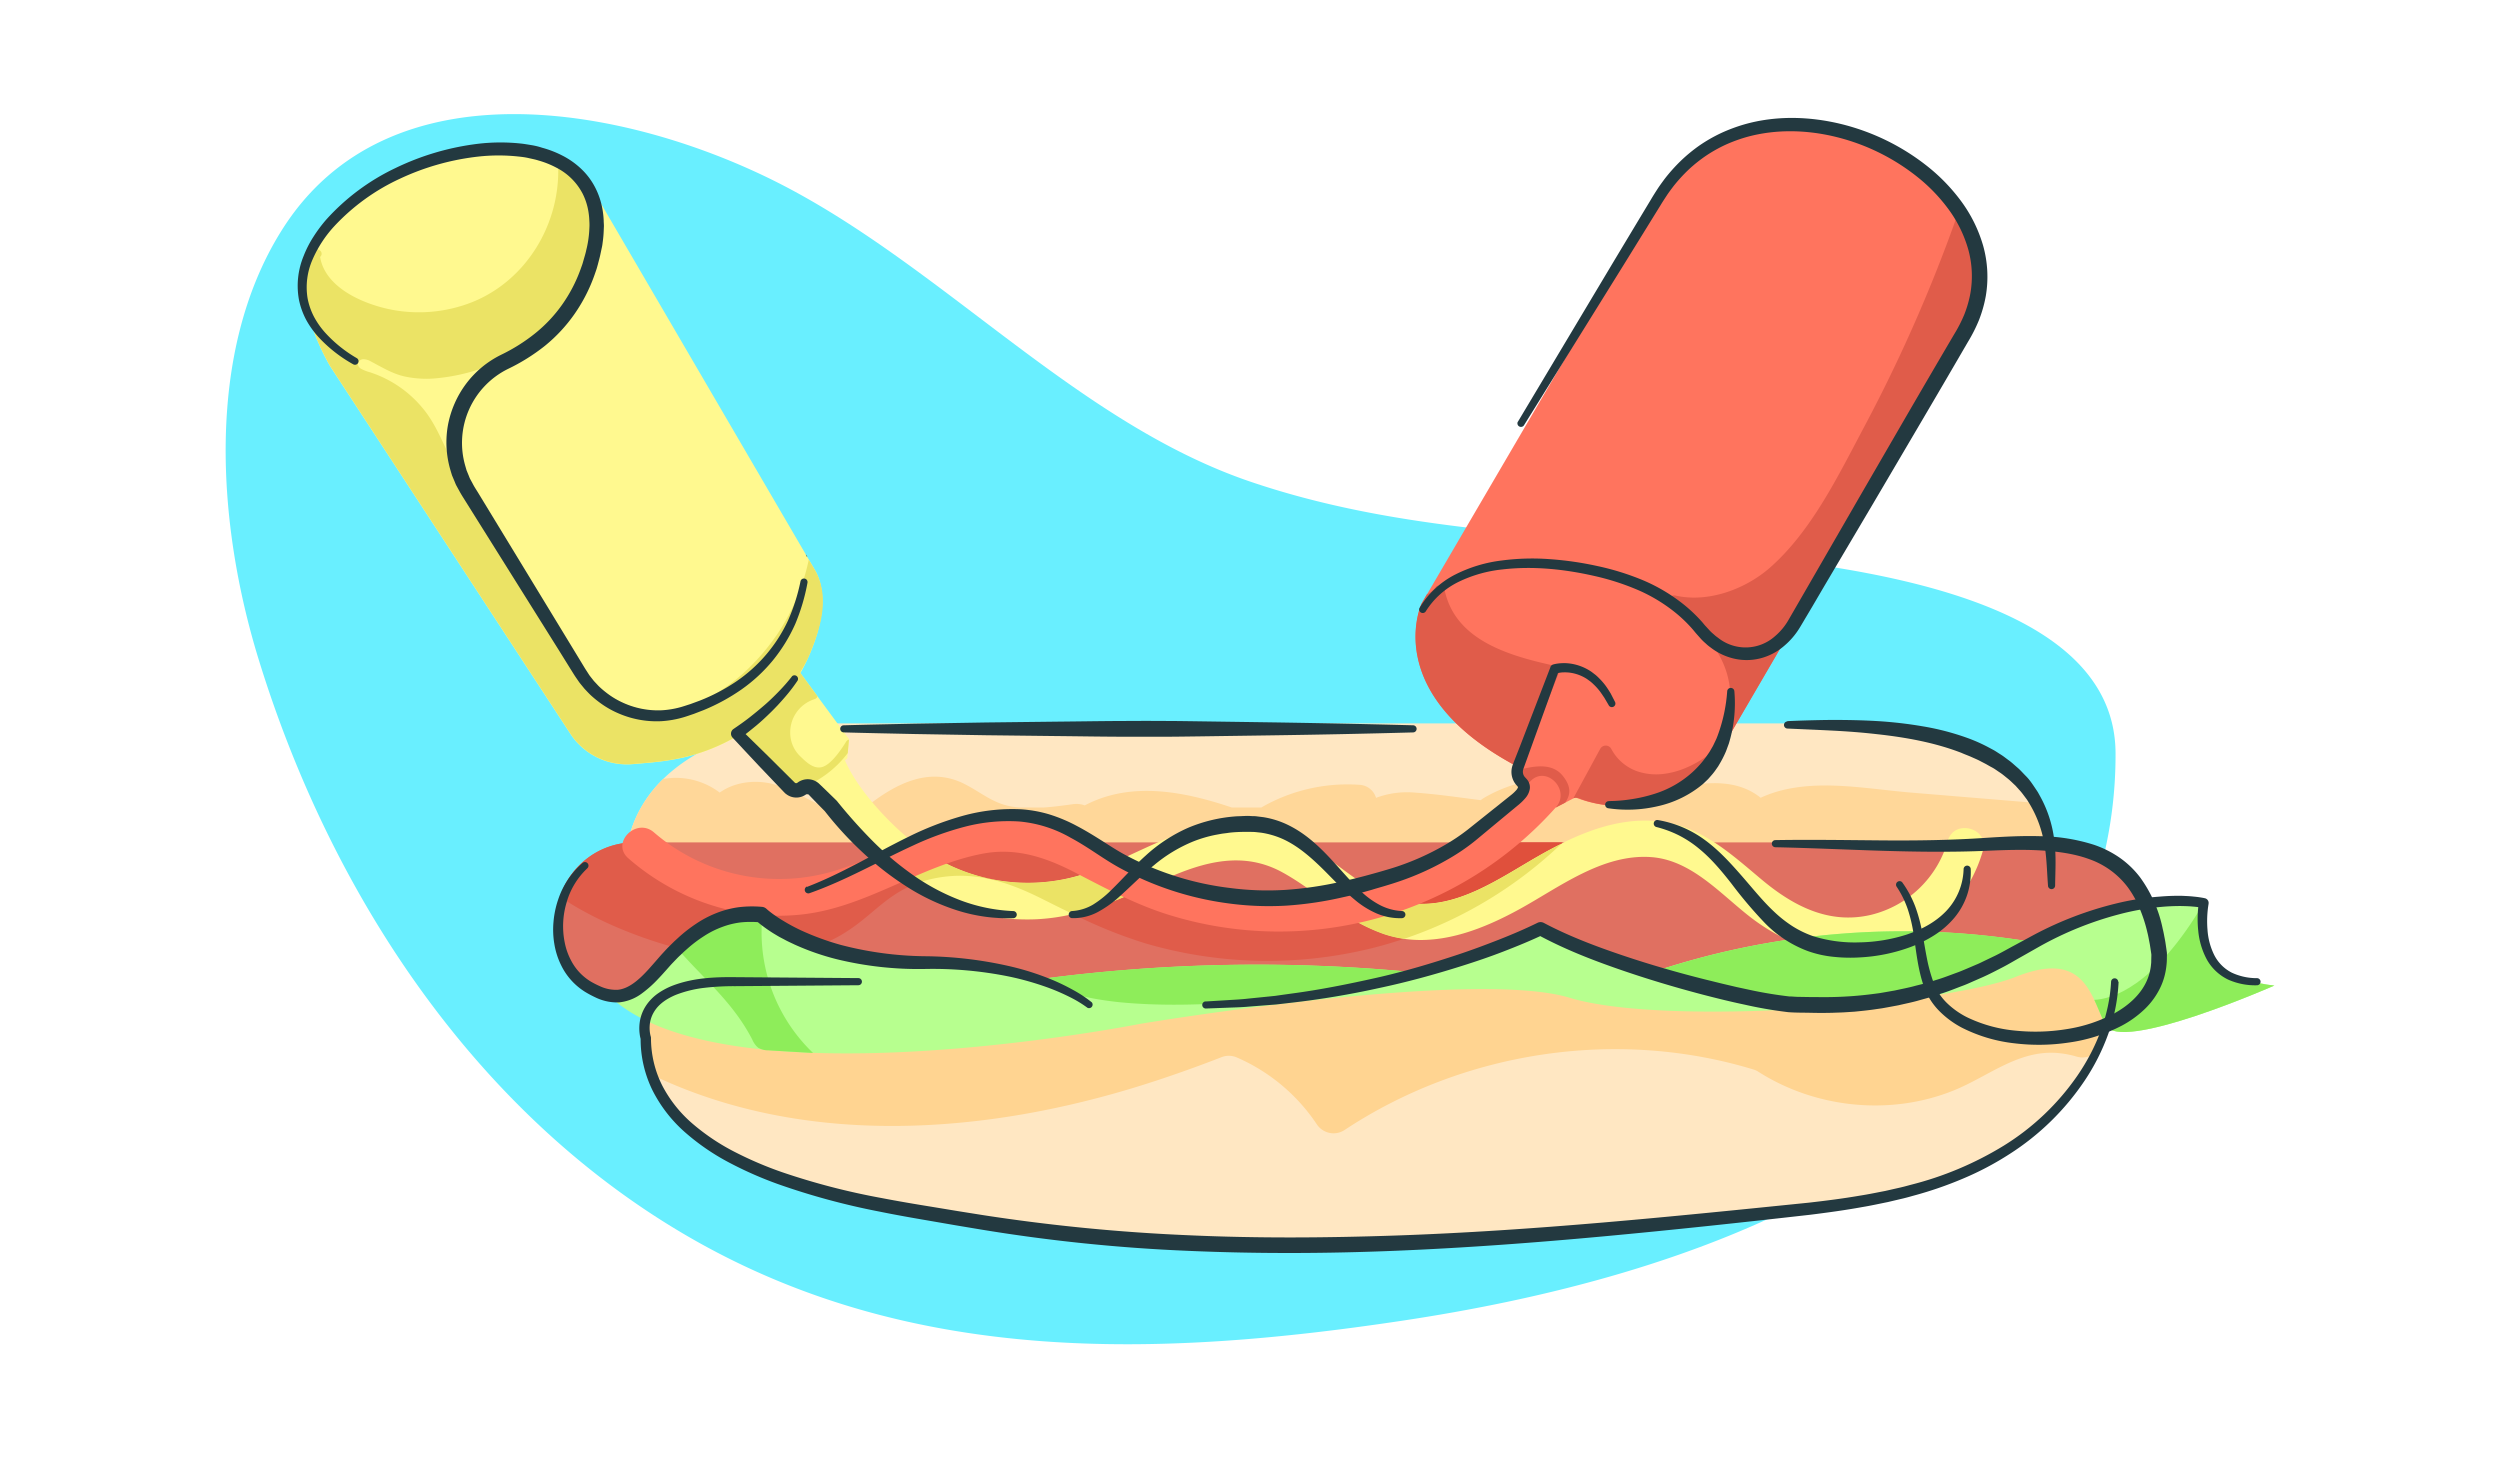 <svg id="Layer_1" data-name="Layer 1" xmlns="http://www.w3.org/2000/svg" viewBox="0 0 960 560"><defs><style>.cls-1{fill:#69efff;}.cls-2{fill:#ffe7c2;}.cls-3{fill:#ffd799;}.cls-4{fill:#ff745e;}.cls-5{fill:#e05c4a;}.cls-6{fill:#e07061;}.cls-7{fill:#fff98f;}.cls-8{fill:#ffd491;}.cls-9{fill:#ebe365;}.cls-10{fill:#e0503c;}.cls-11{fill:#b7ff8f;}.cls-12{fill:#8eed5a;}.cls-13{fill:#233940;}</style></defs><title>meal, food, hotdog, activity</title><path class="cls-1" d="M812.37,289.42a168.12,168.12,0,0,1-22.6,84.75c-20,34.33-49.49,60.25-83.54,79.87-51.5,29.69-113.43,45-168.7,53.25-92.76,13.86-185.8,16.78-270-30.59S127,343.42,99.18,252.75C83.56,201.8,78.54,135.89,108,88.73,149.09,22.78,241.56,41,299.37,70.49c62.84,32.09,114.38,92,180.95,114.53,53.75,18.22,107.08,19.3,163.12,25.61C688.47,215.68,812.37,222.12,812.37,289.42Z"/><path class="cls-2" d="M788,337.79l-548-3.33c0-1.85.09-3.64.25-5.37.06-.56.13-1.11.2-1.66s.15-1.12.24-1.67a46.93,46.93,0,0,1,1-4.77,45.73,45.73,0,0,1,4.45-10.86,49.47,49.47,0,0,1,8.52-11C273,281.22,302,277.79,302,277.79H722.68c33.4,7.58,50.26,19.41,58.58,30.58.43.59.85,1.18,1.24,1.76a37.5,37.5,0,0,1,5.62,12.81,34.72,34.72,0,0,1,.81,6c0,.23,0,.46,0,.68A26.57,26.57,0,0,1,788,337.79Z"/><path class="cls-3" d="M788,337.79l-548-3.33c0-1.85.09-3.64.25-5.37.06-.56.13-1.11.2-1.66s.15-1.12.24-1.67c.27-1.64.62-3.23,1-4.77h0a45.73,45.73,0,0,1,4.45-10.86,49.47,49.47,0,0,1,8.52-11,27.83,27.83,0,0,1,21.71,5.23c5.35-3.86,12.71-4.92,19.21-3.57,5.72,1.19,10.94,4.15,16.09,6.77a54.51,54.51,0,0,0,5.57,2.53h10.89a6.86,6.86,0,0,1,4.43-.19c10.85-8.6,24-15.82,37.75-8.88,6.53,3.29,11.17,7.69,18.73,8.78.86.13,1.72.22,2.59.29h9.13c3.76-.26,7.51-.76,11.16-1.27a9.48,9.48,0,0,1,4.64.45c17.74-9.36,38-5.4,56.47.82h11.29a66.18,66.18,0,0,1,37.73-8.72,7,7,0,0,1,6.35,5,34,34,0,0,1,15-2c8.42.58,16.85,1.85,25.24,2.9a7.6,7.6,0,0,1,1.21-.88,54.44,54.44,0,0,1,53.65-.78c9.29-1.5,18.58-3.11,27.91-4.37,8.88-1.2,17.65-.54,24.68,5.1,17.64-8.17,39-3.55,57.58-2l47.58,3.93c.43.59.85,1.18,1.24,1.76a37.5,37.5,0,0,1,5.62,12.81,34.72,34.72,0,0,1,.81,6c0,.23,0,.46,0,.68A26.57,26.57,0,0,1,788,337.79Z"/><path class="cls-4" d="M754.63,127.12,662.9,284.44l-1.2,2.06-.55.94s-9,14.12-25.37,19.75a45.23,45.23,0,0,1-30.86-1l-.75.39L601,308.23l-3.55,1.84,0,0-9.06-5.76-2.18-1.38-.55-1.42-2-5.22-.25-.63-.44-1.14c-53.39-28.09-37-62.83-37-62.83l2-3.46c13-22.21,84.33-144.2,90.29-154,6.56-10.78,38-42.18,88.1-16.87C739.38,64,747.57,71.86,752.52,80,766.53,102.84,754.63,127.12,754.63,127.12Z"/><path class="cls-5" d="M598.85,257.71l-15.24,38.56-.25-.63-.44-1.14c-53.39-28.09-37-62.83-37-62.83l2-3.46a8.57,8.57,0,0,0,3.41-2.8,1.16,1.16,0,0,1,1.59-.34,1.29,1.29,0,0,1,1.72,1c3.9,20.28,25.89,26,43.19,29.77A1.51,1.51,0,0,1,598.85,257.71Z"/><path class="cls-6" d="M821.68,353.46a30,30,0,0,1-30,30h-548a30,30,0,0,1-30-30,29.5,29.5,0,0,1,1.42-9.11A30,30,0,0,1,243,323.48c.23,0,.47,0,.71,0h548a30,30,0,0,1,30,30Z"/><path class="cls-5" d="M752.52,80q-4.83,13.92-10.38,27.61a593.7,593.7,0,0,1-26.3,56.32c-9.87,18.54-20.06,39.78-36,53.9-9.63,8.51-24.09,13.75-36.55,10.84a1.77,1.77,0,0,0-2.12,1.31v0a1.81,1.81,0,0,0,.75,1.93,64.61,64.61,0,0,1,16.3,16.59c7.58,10.82,8.42,24.29,1.42,35.61a1.5,1.5,0,0,0,1.63,2.2l.48.21,1.2-2.06,91.73-157.32S766.53,102.84,752.52,80Z"/><path class="cls-2" d="M807.61,399.33A75.84,75.84,0,0,1,803.2,408a104.31,104.31,0,0,1-27.81,30.44C744.77,460.34,706.22,463,670,466.83c-99.79,10.44-202.87,18.84-302.28,1-27.41-4.91-103.3-13.7-117.4-55.12a43.39,43.39,0,0,1-2.27-14.07S240.78,377,280.56,377H707.75l77.43-5.57C800.17,370.34,813.53,385.52,807.61,399.33Z"/><path class="cls-7" d="M761.45,326.62a55.05,55.05,0,0,1-36,37.33c-19.3,6-38.17,0-53.6-12-11.41-8.9-22.53-21.79-37.94-22.83-18.6-1.24-35,11.52-50.42,20-13.5,7.4-28.92,13.57-44.33,11.4a43.4,43.4,0,0,1-7.83-1.86,67.71,67.71,0,0,1-15.22-7.73c-7.91-5.17-15.25-11.3-23.58-15.9-15-8.28-30.05-4.18-44.85,2.41-5,2.2-9.83,4.43-14.74,6.5A128.21,128.21,0,0,1,412,351a76.46,76.46,0,0,1-14.1,2,83.74,83.74,0,0,1-48.15-12.86,85.5,85.5,0,0,1-14.41-11.32c-7.62-7.45-18.58-19.61-22.91-29.65-1.49-3.46-1.1-7.53,2.51-9.58,3-1.71,8.07-1,9.57,2.51,5,11.47,17.24,24.35,26.49,31.62a70.25,70.25,0,0,0,64.29,12.16c.53-.16,1.06-.32,1.59-.5,15.42-5.11,29.34-14.37,45.32-17.9,15.8-3.49,30.17.31,43.46,9.14,9.55,6.35,19,15.26,30.16,18.81a33,33,0,0,0,5.71,1.29c17.78,2.36,34.26-9.5,48.84-17.85,3-1.72,6.07-3.39,9.21-4.94,12.61-6.26,26.25-10.61,40.46-8.1,14.57,2.56,25.66,12.93,36.61,22.07,12,10,25.67,17.17,41.77,13.41a40.6,40.6,0,0,0,29.53-28.45C750.45,314.25,764,318,761.45,326.62Z"/><path class="cls-8" d="M785.18,371.41,708,377l-.55,0H280.56c-35.64,0-33.51,17.41-32.68,21a7.29,7.29,0,0,1,.18,1.5,44,44,0,0,0,1.2,9.56,7.72,7.72,0,0,0,4.34,5.2c57.72,26.27,125.31,21.18,185.13,2.4,10.24-3.22,20.36-6.82,30.36-10.71a7.64,7.64,0,0,1,5.79.09,70.7,70.7,0,0,1,30.75,25.66,7.74,7.74,0,0,0,6.17,3.49h.07a7.69,7.69,0,0,0,4.48-1.29c45.63-30.19,104.38-39.23,157-23.21a7.75,7.75,0,0,1,1.9.89c22,14,50.63,17,75,7.14,13.79-5.58,25.53-16.26,41.33-14.21a37.45,37.45,0,0,1,6,1.27,7.64,7.64,0,0,0,9-4.11q.55-1.17,1.06-2.35C813.53,385.52,800.17,370.34,785.18,371.41Z"/><path class="cls-5" d="M349.75,340.18c-17.17,7.54-20.29,23.13-54.66,27.52-23.65,3-60.86-10-80-23.35A30,30,0,0,1,243,323.48c16.69,14.7,31.4,27.23,53.91,20.56,13.1-3.89,25.6-10.2,38.46-15.18A85.5,85.5,0,0,0,349.75,340.18Z"/><path class="cls-5" d="M415.29,335.92A70.25,70.25,0,0,1,351,323.76c.4-.11.81-.2,1.21-.3a73.49,73.49,0,0,1,18.71-2.12,63.42,63.42,0,0,1,14.77,2.12,118.57,118.57,0,0,1,23.24,9.29C411.06,333.82,413.17,334.88,415.29,335.92Z"/><path class="cls-5" d="M539.13,360.5c-4.1,1.38-8.27,2.6-12.48,3.65a167.1,167.1,0,0,1-86.76-1.88A182.79,182.79,0,0,1,412,351a128.21,128.21,0,0,0,20.91-7.12,130.15,130.15,0,0,0,14.9,5,149.19,149.19,0,0,0,68.27,2,67.71,67.71,0,0,0,15.22,7.73A43.4,43.4,0,0,0,539.13,360.5Z"/><path class="cls-9" d="M415.29,335.92c5.82,2.88,11.63,5.61,17.62,8A128.21,128.21,0,0,1,412,351c-4.21-2-8.4-4.13-12.63-6.23-12.45-6.17-25.2-10.26-39.34-7.7a45.35,45.35,0,0,0-10.28,3.07,85.5,85.5,0,0,1-14.41-11.32,129.45,129.45,0,0,1,15.66-5.1A70.25,70.25,0,0,0,415.29,335.92Z"/><path class="cls-10" d="M600.11,323.46l-.53.51c-3.14,1.55-6.21,3.22-9.21,4.94-14.58,8.35-31.06,20.21-48.84,17.85a33,33,0,0,1-5.71-1.29,147.86,147.86,0,0,0,40.9-22Z"/><path class="cls-9" d="M599.58,324a162.59,162.59,0,0,1-60.45,36.53,43.4,43.4,0,0,1-7.83-1.86,67.71,67.71,0,0,1-15.22-7.73,149.38,149.38,0,0,0,19.74-5.44,33,33,0,0,0,5.71,1.29c17.78,2.36,34.26-9.5,48.84-17.85C593.37,327.19,596.44,325.52,599.58,324Z"/><path class="cls-5" d="M601,308.23l-3.55,1.84,0,0c1-5.64-4.2-7.74-9.06-5.76l-2.18-1.38-.55-1.42-2.26-5.85a1.49,1.49,0,0,1,.43-.17c5.32-1.35,12.15-2.57,16.16,2.29C602.91,301.37,603.6,304.62,601,308.23Z"/><path class="cls-5" d="M638.47,297.22a22.75,22.75,0,0,1-9.46-.94,17.94,17.94,0,0,1-10.24-8.64,2.42,2.42,0,0,0-4.25-.14l0,0c-1.16,2.1-2.29,4.22-3.44,6.33l-6.9,12.69a3.59,3.59,0,0,1,2.78.29,43.36,43.36,0,0,0,32-.91,52,52,0,0,0,24-21.44c-4.77,4.07-9.82,8-15.59,10.4A30.82,30.82,0,0,1,638.47,297.22Z"/><path class="cls-4" d="M587.52,300.17c-32.83,36.55-83.82,51.94-131.31,38.69-12.44-3.47-23.51-9.19-34.87-15.16-10.69-5.62-21.83-10.42-34.09-10.69-24-.54-44.25,14.42-66.39,21.27a73.55,73.55,0,0,1-69.71-14.62c-6.75-5.92-16.69,3.95-9.9,9.9,18,15.78,42.27,24.14,66.22,21.65,25.16-2.61,45.55-18.79,70-23.42,12.67-2.4,24.12,1.44,35.28,7.22,11.9,6.16,23.46,12.41,36.33,16.37a142.47,142.47,0,0,0,148.32-41.3C603.43,303.38,593.56,293.45,587.52,300.17Z"/><path class="cls-11" d="M873.35,378.46S814,404.56,808.5,393.62c-1.5-3-2.75-6.4-4.29-9.67-4.24-9-10.64-16.64-30.2-8.82-26.66,10.66-134,19.33-171.33,8s-164.67,10-164.67,10-66.37,13.16-125.4,11.17c-7.33-.24-14.55-.72-21.51-1.49-24.39-2.7-45.66-8.93-57.75-21,0,0,8.66,2.26,20.33-10.87,2-2.21,4-4.3,6.07-6.23,10.23-9.55,21.4-15.45,30.26-14.9,0,0,.76.79,2.25,2a70.6,70.6,0,0,0,45.09,16c30,0,52.66,2.67,61.33,8l.37.22.12,0a628,628,0,0,1,141.61-2.88h0c15.41-4.25,32.29-9.66,50.76-16.49,0,0,16.36,9.26,41,17.34a302.42,302.42,0,0,1,148.22-12.2c10.85-6.09,39.28-20,65.41-15a0,0,0,0,0,0,0C845.87,347.92,838.09,374.54,873.35,378.46Z"/><path class="cls-7" d="M326,283.79l0,.26-.46,5.12-.18,2-12.78,12-5.59-.28-3.57-.18-2.08-2.09-.07-.08-5.1-5.13-7.2-7.25-.21-.22-.46-.46-3.65-3.67-1.29-1.3-.32.19c-.77.45-1.54.89-2.29,1.29-15.07,8.18-28.43,8.59-37.61,9.44a26,26,0,0,1-24.29-11.91l-92.16-141c-10-17.71-11-31.23-8.35-41.2,4.4-16.68,19-23.47,19-23.47C175,54.64,199.21,56.73,212.82,62.07a39.16,39.16,0,0,1,12,7.2,18.34,18.34,0,0,1,1.85,1.86l82.77,141.8.62,1.05.51.89,2.1,3.59c8.41,13.82-2.67,35.23-4.94,39.31l-.39.69.86,1.17.66.88.17.24,4.89,6.65Z"/><path class="cls-12" d="M780.81,361.76s-29.8,19.7-69.3,23.87S632.59,374,632.59,374A302.42,302.42,0,0,1,780.81,361.76Z"/><path class="cls-12" d="M540.78,373.11a321,321,0,0,1-70,12.06c-13.52.8-27.31,1-40.81-.31-9.56-1-22.47-3.23-30.84-8.87A628,628,0,0,1,540.78,373.11Z"/><path class="cls-9" d="M315.32,225a22.21,22.21,0,0,0-2.64-6.51l-2.1-3.59a81,81,0,0,1-12.36,29C289,257.27,274.58,270,258,272.66c-19.8,3.15-34.11-12.36-43.82-27.47-10.24-15.93-19.81-32.33-29.68-48.5a1.53,1.53,0,0,0,.13-2.16,39.14,39.14,0,0,1-6-9.3c-.52-.66-1-1.35-1.51-2.05-5.74-8.39-8.15-18.46-14.75-26.37A43.83,43.83,0,0,0,142,142.93a15.09,15.09,0,0,1-3.21-1.24,2.51,2.51,0,0,1-1.37-1.75c-.11-1.08,1-2,2.09-2a6,6,0,0,1,3.08.95c4.16,2.18,8,4.55,12.58,5.63a39.68,39.68,0,0,0,13.09.67c18.61-1.93,36.39-10.82,47.8-25.84,10.18-13.4,17.92-34.2,8.72-50A18.43,18.43,0,0,0,217.24,62a1,1,0,0,0,0-.17,1.59,1.59,0,0,0-2.67-1,1.33,1.33,0,0,0-1.74,1.24,1.52,1.52,0,0,0,1,1.67c.18.06.34.14.51.21.72,22.09-12.18,43.71-33,52.06a55.57,55.57,0,0,1-32.7,2.55c-10.15-2.33-23.83-8.43-25.72-19.9l.18-.19a1.53,1.53,0,0,0-.84-2.54,1.47,1.47,0,0,0-2.54,1l.06.69c-.49.54-1,1.08-1.42,1.63-2.65,10-1.63,23.49,8.35,41.2l92.16,141a26,26,0,0,0,24.29,11.91c9.18-.85,22.54-1.26,37.61-9.44.75-.4,1.52-.84,2.29-1.29l.32-.19,0,0c.41.42,11.86-10.69,12.89-11.72a126.68,126.68,0,0,0,9.24-10.16c.24-.29.46-.58.68-.87A45.27,45.27,0,0,0,311.81,249C314.82,241.49,317.18,233,315.32,225Z"/><path class="cls-12" d="M873.35,378.46S814,404.56,808.5,393.62c-1.5-3-2.75-6.4-4.29-9.67,6.39-.29,22.77-4.59,42-37.13C845.87,347.92,838.09,374.54,873.35,378.46Z"/><path class="cls-12" d="M312.21,404.34l-17.05-1a7.74,7.74,0,0,1-4-1,8,8,0,0,1-2.26-3.1c-7.32-14.23-18.3-23-28.45-34.61,4.85-7.71,16.84-12.69,25.38-14.75,1.5-.36,3.18-.64,4.52.14,2.12,1.22,2.17,4.19,2.11,6.63A64.12,64.12,0,0,0,312.21,404.34Z"/><path class="cls-9" d="M326,284.05l-.46,5.12A40.43,40.43,0,0,1,307,302.84l-3.57-.18c-.46,0-1.66-1.61-2.08-2.09l-.07-.08-5.1-5.13-7.2-7.25-.21-.22c-.67-.72-2.59-2.81-4-4.18l-.16,0a1.35,1.35,0,0,1-1.61-1.11,1.57,1.57,0,0,1,.57-1.72,130.08,130.08,0,0,0,23.76-22.83,1.27,1.27,0,0,1,.38-.33l-.39.69.86,1.17.83,1.12,4.89,6.65a1.46,1.46,0,0,1-1,1.08l-.65.23A13.36,13.36,0,0,0,303.46,282a12.45,12.45,0,0,0,3.85,8.43c2.22,2.17,5.31,5.24,8.73,4s7-6.63,8.91-9.67A1.41,1.41,0,0,1,326,284.05Z"/><path class="cls-13" d="M686.32,276.92q8.6-.39,17.25-.47c5.77,0,11.55.11,17.34.45a160.76,160.76,0,0,1,17.36,2,98,98,0,0,1,17.11,4.44,61.82,61.82,0,0,1,8.19,3.63l2,1.07c.66.37,1.28.79,1.92,1.2s1.28.8,1.89,1.24l1.82,1.36c1.24.86,2.34,1.94,3.5,2.92s2.15,2.16,3.23,3.23,2,2.32,2.85,3.58l1.28,1.9c.21.32.43.63.63,1l.55,1a46.15,46.15,0,0,1,5.59,17.06c.81,6,.41,11.72.34,17.48a1.37,1.37,0,0,1-2.74.1v-.1c-.44-5.68-.49-11.45-1.58-16.83A43.81,43.81,0,0,0,778.94,308l-.53-.86c-.19-.28-.4-.54-.6-.81l-1.21-1.61a17.78,17.78,0,0,0-1.31-1.53l-1.34-1.5c-1-.9-1.92-1.88-3-2.73s-2.06-1.73-3.21-2.45l-1.67-1.14c-.56-.38-1.17-.69-1.75-1l-1.76-1-1.82-.94c-1.19-.66-2.47-1.18-3.71-1.74s-2.54-1-3.81-1.58c-10.33-4-21.52-6-32.77-7.22-5.63-.64-11.31-1.06-17-1.35s-11.42-.52-17.15-.78a1.37,1.37,0,0,1,0-2.73Z"/><path class="cls-13" d="M813.54,377a67.81,67.81,0,0,1-3.92,19.89A82.27,82.27,0,0,1,800.48,415a98.64,98.64,0,0,1-28.81,28.15,114.66,114.66,0,0,1-17.89,9.44,144.79,144.79,0,0,1-19.08,6.57c-1.62.46-3.24.91-4.87,1.27l-4.9,1.16c-3.28.66-6.56,1.39-9.86,1.93-6.59,1.2-13.21,2.1-19.82,2.93-26.46,3-52.83,5.85-79.33,8.3s-53,4.43-79.63,5.53-53.27,1.21-79.91.05a654.38,654.38,0,0,1-79.56-8.17l-9.87-1.65-9.78-1.69c-6.55-1.12-13.13-2.27-19.68-3.61a272,272,0,0,1-38.78-10.53,145,145,0,0,1-18.52-8.15,87.07,87.07,0,0,1-16.86-11.49,53.63,53.63,0,0,1-12.71-16.24A44.59,44.59,0,0,1,246,398.65l.1.64a13.13,13.13,0,0,1-.4-1.76c-.08-.56-.15-1.11-.18-1.67a17,17,0,0,1,.14-3.35,15.57,15.57,0,0,1,2.37-6.28,17.73,17.73,0,0,1,4.59-4.73,27,27,0,0,1,5.62-3c7.84-3,16.08-3.35,24-3.27l47.37.36a1.37,1.37,0,0,1,0,2.74l-47.37.36a99,99,0,0,0-11.61.62,44.51,44.51,0,0,0-11,2.67c-3.41,1.4-6.54,3.45-8.34,6.35a11.61,11.61,0,0,0-1.73,4.73,13,13,0,0,0-.08,2.56,12.75,12.75,0,0,0,.15,1.27,10.22,10.22,0,0,0,.26,1.13v0a2.06,2.06,0,0,1,.09.61,40.44,40.44,0,0,0,4.36,18.29,49.31,49.31,0,0,0,11.85,14.79,82.56,82.56,0,0,0,16.1,10.71,140.24,140.24,0,0,0,18,7.69,267.08,267.08,0,0,0,38.16,9.92c6.48,1.25,13,2.35,19.54,3.41l9.86,1.63,9.79,1.56a715.52,715.52,0,0,0,78.92,7.71c26.44,1.2,52.94,1,79.42.1,53-1.82,105.85-7.25,158.63-12.62,6.57-.75,13.12-1.58,19.61-2.7,3.26-.5,6.47-1.18,9.71-1.8l4.8-1.09c1.61-.34,3.19-.76,4.77-1.2a128.34,128.34,0,0,0,36-15.13,95.1,95.1,0,0,0,28.16-26.76c7.37-10.71,12.35-23.24,13-36.26a1.37,1.37,0,0,1,2.73.12Z"/><path class="cls-13" d="M225.57,333.4a28.69,28.69,0,0,0-8,13.15,31.77,31.77,0,0,0-.72,15.36,24.82,24.82,0,0,0,2.56,7.13A20.32,20.32,0,0,0,227,377a35.48,35.48,0,0,0,3.41,1.72,14.54,14.54,0,0,0,6.82,1.36c4.36-.43,8.3-4,11.85-7.91.9-1,1.77-2,2.65-3s1.83-2.12,2.78-3.15,1.9-2.07,2.92-3.06l1.51-1.49,1.57-1.44a55.94,55.94,0,0,1,6.8-5.31,40.13,40.13,0,0,1,7.79-4.1,36.6,36.6,0,0,1,8.63-2.26,43.43,43.43,0,0,1,8.86-.13,2.9,2.9,0,0,1,1.71.74l.11.1c.33.31.88.76,1.36,1.13s1,.77,1.55,1.15c1.07.74,2.15,1.48,3.3,2.15a69.75,69.75,0,0,0,7,3.77,101.67,101.67,0,0,0,15.11,5.54,132.88,132.88,0,0,0,32.2,4.38,152.14,152.14,0,0,1,33.46,4,104.15,104.15,0,0,1,16.08,5.23,81.65,81.65,0,0,1,7.62,3.73,47.28,47.28,0,0,1,7.18,4.77A1.37,1.37,0,0,1,417.6,387l-.09-.07a45.25,45.25,0,0,0-6.85-4.13,78.55,78.55,0,0,0-7.46-3.27A108.76,108.76,0,0,0,387.52,375a147.66,147.66,0,0,0-32.59-2.91,132.56,132.56,0,0,1-33.67-3.76,95.5,95.5,0,0,1-16.18-5.64c-1.29-.63-2.62-1.2-3.88-1.91l-1.91-1c-.63-.36-1.25-.74-1.87-1.11-1.25-.74-2.45-1.57-3.65-2.42-.59-.45-1.19-.86-1.78-1.34s-1.13-.91-1.81-1.55l1.82.84a37.64,37.64,0,0,0-7.54,0A30.67,30.67,0,0,0,277.2,356a34.39,34.39,0,0,0-6.79,3.42,50.38,50.38,0,0,0-6.23,4.68l-1.48,1.31-1.44,1.37c-1,.9-1.88,1.88-2.81,2.83s-1.81,2-2.71,3-1.85,2.08-2.84,3.1a44.82,44.82,0,0,1-6.49,5.82,17.54,17.54,0,0,1-8.82,3.4,19.22,19.22,0,0,1-9.09-2,40.22,40.22,0,0,1-3.87-2.08,24.9,24.9,0,0,1-3.6-2.74,24.55,24.55,0,0,1-5.39-7.13,28.92,28.92,0,0,1-2.75-8.36,33,33,0,0,1-.34-8.67,35.47,35.47,0,0,1,1.76-8.44,31.73,31.73,0,0,1,9.46-14.19,1.37,1.37,0,0,1,1.8,2.06Z"/><path class="cls-13" d="M730.45,338.81a40,40,0,0,1,5,9.27,60.31,60.31,0,0,1,2.7,10.06c.65,3.37,1.15,6.71,1.81,10a61.12,61.12,0,0,0,2.64,9.46,21.5,21.5,0,0,0,5.11,7.65,31.06,31.06,0,0,0,7.74,5.43,54.23,54.23,0,0,0,18.67,5.1,74.68,74.68,0,0,0,19.56-.61,57.14,57.14,0,0,0,18.31-6.09c5.53-3.06,10.34-7.44,12.58-12.94a19.32,19.32,0,0,0,1.22-4.24c.14-.72.19-1.46.27-2.2l.05-2.37a7.5,7.5,0,0,0,0-.91l-.17-1.16-.37-2.43c-.14-.81-.31-1.6-.46-2.4s-.31-1.6-.52-2.38a54.87,54.87,0,0,0-2.95-9.16,38,38,0,0,0-4.58-8.19,31.59,31.59,0,0,0-14.8-10.79c-5.95-2.18-12.49-3-19.09-3.37s-13.33-.13-20.06.15c-27.26,1.22-54.36-.78-81.36-1.35a1.37,1.37,0,0,1,0-2.74c13.57-.23,27.13,0,40.65.11s27-.06,40.44-1c6.78-.43,13.62-.81,20.54-.61a70.52,70.52,0,0,1,20.82,3.34,39.7,39.7,0,0,1,9.76,4.92,35.11,35.11,0,0,1,7.93,7.67,51,51,0,0,1,8.59,19.62c.22.86.39,1.72.55,2.58s.34,1.72.48,2.59l.38,2.59.19,1.36a13.25,13.25,0,0,1,0,1.63c0,.76,0,1.76-.1,2.7a28.36,28.36,0,0,1-.38,2.83,25.24,25.24,0,0,1-1.66,5.47,28.48,28.48,0,0,1-6.46,9.18,39.33,39.33,0,0,1-8.86,6.35,62.46,62.46,0,0,1-20.15,6.4,77.23,77.23,0,0,1-20.93.3,58.83,58.83,0,0,1-20.17-6,35.38,35.38,0,0,1-8.68-6.4,25.59,25.59,0,0,1-5.86-9.25c-2.37-6.69-3-13.65-4-20.23a57.21,57.21,0,0,0-2.25-9.61,37.12,37.12,0,0,0-4.32-8.73h0a1.37,1.37,0,0,1,2.24-1.56Z"/><path class="cls-13" d="M462.92,384.57l8.25-.5c2.75-.18,5.5-.29,8.24-.62l8.22-.83,2.05-.21,2-.29,4.09-.57c10.91-1.44,21.72-3.6,32.44-6s21.29-5.54,31.71-9c5.21-1.73,10.36-3.65,15.47-5.65s10.19-4.17,15-6.53a2.64,2.64,0,0,1,2.39,0l0,0c9.57,5.08,19.94,9,30.37,12.52s21.09,6.58,31.81,9.27c2.68.65,5.36,1.34,8,1.95l4,.94,4,.86a158.44,158.44,0,0,0,16.09,2.72c1.29,0,2.41.18,3.9.17l4.19.07c2.76,0,5.5.06,8.23,0a141.88,141.88,0,0,0,16.28-1.23l2-.26,2-.34,4-.7c2.65-.6,5.34-1.07,8-1.83l4-1,3.9-1.23c2.62-.76,5.16-1.78,7.72-2.71,1.29-.45,2.55-1,3.8-1.52l3.77-1.61c1.27-.5,2.48-1.15,3.72-1.73l3.7-1.78c2.45-1.21,4.82-2.59,7.24-3.88l7.4-4a135.1,135.1,0,0,1,31.61-12.09,99.65,99.65,0,0,1,16.79-2.66A82.92,82.92,0,0,1,838,344c1.43.07,2.86.12,4.29.28.72.07,1.43.14,2.15.25s1.41.21,2.22.39a1.84,1.84,0,0,1,1.43,2.11v.06a40.59,40.59,0,0,0-.4,10.09,25.57,25.57,0,0,0,2.58,9.56A15.42,15.42,0,0,0,857,373.5a22.62,22.62,0,0,0,9.68,2.11h0a1.37,1.37,0,0,1,0,2.74,25.45,25.45,0,0,1-11-2.15,18.6,18.6,0,0,1-8.31-7.85,28.91,28.91,0,0,1-3.23-10.78,43.6,43.6,0,0,1,.24-11.14l1.42,2.17c-.55-.1-1.24-.21-1.89-.29s-1.32-.15-2-.2c-1.33-.13-2.69-.15-4-.19a79,79,0,0,0-8.12.34,95.41,95.41,0,0,0-16.07,2.84,130.41,130.41,0,0,0-30.33,12.23l-7.18,4.07c-2.46,1.37-4.88,2.84-7.38,4.13s-5,2.6-7.59,3.75L757.32,377c-1.29.58-2.58,1.15-3.92,1.63-2.65,1-5.26,2.09-8,2.92l-4,1.33-4.1,1.14c-2.72.82-5.51,1.35-8.27,2l-4.19.78-2.1.38-2.11.3c-2.81.44-5.63.71-8.46,1l-4.25.27c-1.42.07-2.83.1-4.25.16-2.83.07-5.65.07-8.45,0s-5.38,0-8.57-.24a163.47,163.47,0,0,1-16.78-2.9c-5.5-1.16-10.93-2.51-16.34-3.92-10.82-2.85-21.54-6.07-32.12-9.75s-21.05-7.79-31.09-13.25l2.43,0c-5.16,2.46-10.29,4.54-15.51,6.56s-10.49,3.81-15.8,5.48c-10.62,3.36-21.37,6.31-32.27,8.6A325.09,325.09,0,0,1,496.26,385l-4.14.48-2.07.24-2.08.16-8.31.65c-2.77.27-5.55.32-8.32.43l-8.33.31a1.37,1.37,0,0,1-.14-2.73Z"/><path class="cls-13" d="M411.66,349.84a17.88,17.88,0,0,0,8.12-2.5,39,39,0,0,0,6.93-5.55c4.36-4.23,8.49-9,13.26-13.27a59.84,59.84,0,0,1,16.26-10.64,57.7,57.7,0,0,1,19-4.44c.81,0,1.62-.06,2.44-.09s1.61-.08,2.46,0,1.69,0,2.53.14l2.52.31a33.84,33.84,0,0,1,9.66,3.1c6.09,3,11,7.46,15.37,12.07s8.26,9.44,12.65,13.53A31.68,31.68,0,0,0,530,347.6a20.41,20.41,0,0,0,8.31,2.24h0a1.37,1.37,0,0,1,0,2.74,22.86,22.86,0,0,1-9.76-1.85,33.94,33.94,0,0,1-8.32-5.22c-5-4.1-9.15-8.84-13.56-13.06s-9-8-14.26-10.35a31.89,31.89,0,0,0-8.14-2.35l-2.11-.23c-.71-.07-1.42-.05-2.13-.09-1.43,0-3,0-4.43.06s-3,.17-4.42.4c-.73.1-1.47.17-2.2.29l-2.17.4a49.76,49.76,0,0,0-8.46,2.48,56.66,56.66,0,0,0-15.21,9.18c-4.71,3.81-9,8.28-13.77,12.49a41.39,41.39,0,0,1-8,5.59,20.13,20.13,0,0,1-9.74,2.25,1.37,1.37,0,0,1,0-2.73Z"/><path class="cls-13" d="M636.63,314.9a42.41,42.41,0,0,1,18.11,7.71c5.35,3.93,9.78,8.81,14,13.63s8.13,9.76,12.59,13.92a47.35,47.35,0,0,0,7.08,5.56,38.2,38.2,0,0,0,7.92,3.8A53.68,53.68,0,0,0,714,361.87a62.83,62.83,0,0,0,18-2.94c5.74-1.89,11.21-4.78,15.31-9.06a24.24,24.24,0,0,0,6.71-16.1,1.37,1.37,0,0,1,2.74,0v0a27.85,27.85,0,0,1-1.4,9.95,27.18,27.18,0,0,1-5,8.84,33.4,33.4,0,0,1-7.67,6.62,48.58,48.58,0,0,1-9,4.46,65.66,65.66,0,0,1-19.41,4,60.4,60.4,0,0,1-10-.2,41.55,41.55,0,0,1-10-2.2,44.78,44.78,0,0,1-16.85-11.09,167.91,167.91,0,0,1-12.51-14.79c-3.91-5-7.89-9.75-12.64-13.6a41.6,41.6,0,0,0-7.62-5,42.31,42.31,0,0,0-8.59-3.18h0a1.37,1.37,0,0,1,.56-2.68Z"/><path class="cls-13" d="M306.3,261.31a62.66,62.66,0,0,1-4.8,6.29q-2.56,3-5.34,5.75c-1.87,1.83-3.77,3.63-5.79,5.3s-4.07,3.3-6.17,4.87l.32-3.38L295,290.4l10.4,10.33-.16-.15a.77.77,0,0,0,.95,0l.28-.2a4.46,4.46,0,0,1,.45-.29,6.17,6.17,0,0,1,1-.46,6.42,6.42,0,0,1,6.1.88,4.5,4.5,0,0,1,.42.34l.32.3.43.41.85.82,1.71,1.65,3.4,3.31.2.21,0,0A201,201,0,0,0,335.15,323a116.67,116.67,0,0,0,15.76,13.23,82.77,82.77,0,0,0,18.1,9.56,64.81,64.81,0,0,0,20.06,4.06,1.37,1.37,0,0,1,0,2.74,64.28,64.28,0,0,1-21.37-2.95,82.51,82.51,0,0,1-19.57-9.2,115.92,115.92,0,0,1-17-13.23,134.73,134.73,0,0,1-14.5-15.84l.23.26-3.33-3.38-3-3.12A.66.66,0,0,0,310,305a.71.71,0,0,0-.23,0l-.11,0-.05,0h0l-.18.12a6.36,6.36,0,0,1-7.84-.44l-.05,0-.11-.11L291.35,294l-10-10.7-.05-.06a2.2,2.2,0,0,1,.1-3.11,2.41,2.41,0,0,1,.27-.21c2.08-1.41,4.15-2.86,6.13-4.41s3.93-3.16,5.84-4.81,3.72-3.42,5.47-5.23a70.25,70.25,0,0,0,4.94-5.64l0-.05a1.37,1.37,0,0,1,2.22,1.58Z"/><path class="cls-13" d="M309.9,340.56c13.43-5.12,25.78-12.78,38.94-19.22a119.22,119.22,0,0,1,20.65-8,71,71,0,0,1,22.28-2.59,48.51,48.51,0,0,1,11.25,2,59.91,59.91,0,0,1,10.46,4.4c3.32,1.74,6.47,3.68,9.56,5.63s6,3.88,9.16,5.57a113.79,113.79,0,0,0,40.31,12.66,110.66,110.66,0,0,0,21.15.7,137.52,137.52,0,0,0,21.05-3.08c3.49-.76,7-1.62,10.43-2.55,1.73-.48,3.47-.94,5.2-1.45s3.45-1,5.12-1.54a98.79,98.79,0,0,0,19.33-8.59,75.13,75.13,0,0,0,8.79-5.9l8.46-6.75,8.44-6.74a15.26,15.26,0,0,0,1.7-1.62,3.14,3.14,0,0,0,.73-1.18c0-.06,0,0,0-.07s-.05-.07-.07-.13l-.1-.1,0-.06-.15-.16a7.69,7.69,0,0,1-2-7.09,7.84,7.84,0,0,1,.27-.92l.25-.67.49-1.27,2-5.08,3.91-10.17,7.83-20.33,0-.1a1.63,1.63,0,0,1,1.08-1,12.48,12.48,0,0,1,2-.39c.65-.09,1.29-.1,1.94-.13a18.43,18.43,0,0,1,3.83.38,19.2,19.2,0,0,1,7,3l1.5,1.15a17.55,17.55,0,0,1,1.37,1.28,24.75,24.75,0,0,1,2.44,2.79c.74,1,1.35,2,2,3.05l1.66,3.23a1.37,1.37,0,0,1-2.42,1.29l-.06-.12L616,267.83c-.65-.9-1.22-1.85-1.92-2.71a21.76,21.76,0,0,0-2.22-2.4,14.62,14.62,0,0,0-1.21-1.07l-1.3-.94a15.93,15.93,0,0,0-5.83-2.3,15,15,0,0,0-3.12-.22c-.52,0-1,.06-1.54.15a9.62,9.62,0,0,0-1.39.3l1.12-1.07-7.4,20.49-3.7,10.24-1.85,5.12-.46,1.28-.22.61a3.63,3.63,0,0,0-.11.39,3.26,3.26,0,0,0,.08,1.59,3.17,3.17,0,0,0,.83,1.34l.27.29.36.4a5.56,5.56,0,0,1,.64,1,4.61,4.61,0,0,1,.42,2.58,7.11,7.11,0,0,1-1.73,3.6,19.5,19.5,0,0,1-2.18,2.19l-8.44,7-8.43,7a76.18,76.18,0,0,1-9.16,6.4,104.3,104.3,0,0,1-20.27,9.38c-1.77.61-3.54,1.15-5.28,1.68s-3.51,1-5.27,1.56c-3.53,1-7.08,2-10.69,2.76a136.51,136.51,0,0,1-22,3.29,115.39,115.39,0,0,1-22.31-.86,119.47,119.47,0,0,1-42.15-13.86c-3.25-1.81-6.4-3.91-9.37-5.86s-6-3.87-9.13-5.54a48.22,48.22,0,0,0-19.64-6.19,66.56,66.56,0,0,0-20.85,2,116.66,116.66,0,0,0-20.08,7.3c-13.08,6-25.77,13.37-39.67,18.25a1.37,1.37,0,0,1-.94-2.57Z"/><path class="cls-13" d="M582.84,162,620,99.83l9.32-15.51L634,76.55c.75-1.28,1.59-2.6,2.44-3.92s1.78-2.56,2.7-3.82a65.28,65.28,0,0,1,6.24-7,60.13,60.13,0,0,1,7.29-6,59.29,59.29,0,0,1,8.18-4.69,63.64,63.64,0,0,1,8.82-3.31c12.11-3.5,25-3.15,37.09-.24a86.51,86.51,0,0,1,33.33,16.26,70.85,70.85,0,0,1,13.06,13.52,54.11,54.11,0,0,1,8.4,17.08,44.27,44.27,0,0,1,1,19.21,49.09,49.09,0,0,1-2.63,9.29,59.06,59.06,0,0,1-4.27,8.42q-9.09,15.65-18.27,31.25L719,193.84,700.56,225,696,232.79l-2.31,3.89c-.79,1.31-1.49,2.55-2.38,4a28.5,28.5,0,0,1-6.37,7.49A22.42,22.42,0,0,1,676,252.8a21.36,21.36,0,0,1-10.12.11,23.14,23.14,0,0,1-9-4.27,15.41,15.41,0,0,1-1.9-1.57,19.8,19.8,0,0,1-1.77-1.69l-1.62-1.82c-.54-.61-.95-1.12-1.42-1.69a53.61,53.61,0,0,0-6.18-6.09,62.19,62.19,0,0,0-14.84-9.14,95.8,95.8,0,0,0-16.83-5.45c-11.55-2.64-23.57-3.89-35.29-2.54a50.54,50.54,0,0,0-16.8,4.72,30.9,30.9,0,0,0-12.72,11.37,1.37,1.37,0,0,1-2.35-1.41,33.84,33.84,0,0,1,13.66-12.71,53.76,53.76,0,0,1,17.77-5.38,89.91,89.91,0,0,1,18.42-.53,125.18,125.18,0,0,1,18.19,2.61,99.91,99.91,0,0,1,17.63,5.46,66.53,66.53,0,0,1,16,9.57,58,58,0,0,1,6.79,6.51c.5.58,1,1.24,1.51,1.75l1.41,1.54a15.68,15.68,0,0,0,1.52,1.41,11.8,11.8,0,0,0,1.6,1.29,16.94,16.94,0,0,0,22-.6,23.4,23.4,0,0,0,5.19-6.31l9-15.58L713.95,191l18.15-31.32q9.09-15.65,18.26-31.25a53.22,53.22,0,0,0,3.94-7.68,43.11,43.11,0,0,0,2.32-8.08A38.5,38.5,0,0,0,755.87,96a48.33,48.33,0,0,0-7.38-15.29,65.26,65.26,0,0,0-11.92-12.53,81.14,81.14,0,0,0-31.1-15.49c-11.31-2.85-23.33-3.2-34.51-.14a58.85,58.85,0,0,0-8.14,2.94,54.59,54.59,0,0,0-7.56,4.21,55.46,55.46,0,0,0-6.78,5.39,60.91,60.91,0,0,0-5.87,6.42c-.87,1.16-1.76,2.32-2.56,3.54s-1.6,2.43-2.39,3.74l-4.76,7.7-9.52,15.4-38.22,61.49a1.37,1.37,0,0,1-2.33-1.42Z"/><path class="cls-13" d="M617.86,307.61a57.54,57.54,0,0,0,8.83-.75,56.77,56.77,0,0,0,8.56-2,39,39,0,0,0,14.71-8.4,38.44,38.44,0,0,0,5.51-6.29c.38-.59.83-1.14,1.17-1.76l1.07-1.84c.34-.62.62-1.29.94-1.93l.47-1,.39-1a61.1,61.1,0,0,0,3.74-17.27,1.38,1.38,0,0,1,2.74,0,52.37,52.37,0,0,1-1.75,18.89l-.33,1.17-.42,1.15c-.29.76-.54,1.54-.87,2.29a38.47,38.47,0,0,1-2.25,4.4l-.63,1.07-.71,1a21.72,21.72,0,0,1-1.51,2c-.55.63-1.09,1.27-1.65,1.88L654,301a40.78,40.78,0,0,1-17.48,8.6,51.1,51.1,0,0,1-19,.77,1.37,1.37,0,0,1,.19-2.72Z"/><path class="cls-13" d="M135.71,139.93a53.58,53.58,0,0,1-13-10.06,34.15,34.15,0,0,1-5-6.79,28.94,28.94,0,0,1-2.92-8,30,30,0,0,1,1.79-16.75,41.36,41.36,0,0,1,3.82-7.47,55.21,55.21,0,0,1,5-6.67,84.67,84.67,0,0,1,26.32-19.59,100.47,100.47,0,0,1,31.46-9.34,73.63,73.63,0,0,1,16.62-.16c1.39.13,2.78.39,4.17.61s2.77.54,4.13,1a39.49,39.49,0,0,1,8,3.11,30.67,30.67,0,0,1,7.14,5.08A26.4,26.4,0,0,1,228.55,72a29.06,29.06,0,0,1,2.8,8.37,33.29,33.29,0,0,1,.47,4.33c0,.72.09,1.45.08,2.16L231.81,89a42.85,42.85,0,0,1-.41,4.27,16.45,16.45,0,0,1-.36,2.09l-.44,2.06c-.26,1.38-.67,2.71-1,4.06-.2.67-.36,1.35-.58,2l-.69,2a62.55,62.55,0,0,1-7.65,15,60,60,0,0,1-11.46,12.34A74.51,74.51,0,0,1,195,141.7a31.68,31.68,0,0,0-16.35,37.14l.51,1.77.7,1.7c.25.56.42,1.15.72,1.69l.88,1.62c.53,1.06,1.28,2.23,2,3.37l2.09,3.43,33.47,55,4.18,6.88c.7,1.12,1.39,2.35,2.09,3.38l1,1.56c.37.5.77,1,1.15,1.48l.58.74.64.69c.43.45.85.92,1.29,1.37a35.42,35.42,0,0,0,2.85,2.45,30.94,30.94,0,0,0,6.42,3.88,32.42,32.42,0,0,0,14.65,2.91,34.15,34.15,0,0,0,7.44-1.2c1.23-.34,2.49-.78,3.74-1.17l3.69-1.36a71.77,71.77,0,0,0,13.85-7.26,57.89,57.89,0,0,0,20-23.47,73.11,73.11,0,0,0,4.79-15v-.05a1.37,1.37,0,0,1,2.69.55,76,76,0,0,1-4.66,15.73,62.1,62.1,0,0,1-8.62,14.05,60.69,60.69,0,0,1-12.12,11.22,75.61,75.61,0,0,1-14.48,7.88l-3.84,1.48c-1.31.43-2.58.9-3.92,1.29a38.27,38.27,0,0,1-8.39,1.48,36.76,36.76,0,0,1-16.67-3.05,35.47,35.47,0,0,1-7.38-4.31,39.66,39.66,0,0,1-3.29-2.75c-.51-.5-1-1-1.5-1.54l-.74-.78-.68-.83c-.45-.56-.92-1.1-1.35-1.67l-1.22-1.77c-.82-1.19-1.46-2.29-2.19-3.43L214.8,250l-34.17-54.54-2.13-3.41c-.71-1.14-1.42-2.22-2.13-3.55l-1.05-1.91c-.36-.63-.59-1.33-.88-2l-.84-2c-.23-.69-.43-1.39-.64-2.09a37.62,37.62,0,0,1-.94-17.3,38.34,38.34,0,0,1,7-15.88,37.53,37.53,0,0,1,13.36-11.06,68.42,68.42,0,0,0,13-8.16A54.45,54.45,0,0,0,215.85,117a56.72,56.72,0,0,0,7.06-13.53l.65-1.81c.21-.6.37-1.23.55-1.85.35-1.24.75-2.46,1-3.72a40.45,40.45,0,0,0,1.16-7.47l.09-1.87c0-.62,0-1.24-.05-1.86a28,28,0,0,0-.36-3.66,23.66,23.66,0,0,0-2.21-6.85,23.23,23.23,0,0,0-10.1-10,34.3,34.3,0,0,0-6.94-2.77c-1.2-.39-2.46-.61-3.69-.9s-2.51-.46-3.79-.59a71.23,71.23,0,0,0-15.49,0,95.84,95.84,0,0,0-30.08,8.47A80.49,80.49,0,0,0,128.4,86.83,45.78,45.78,0,0,0,120,99.7a26.43,26.43,0,0,0-1.9,14.76,25.66,25.66,0,0,0,2.44,7.11,31,31,0,0,0,4.39,6.25,50.73,50.73,0,0,0,12.15,9.75,1.37,1.37,0,0,1-1.38,2.36Z"/><path class="cls-13" d="M323.9,278.52c9.11-.26,18.22-.43,27.34-.63l27.34-.46,27.34-.32c9.11-.08,18.22-.25,27.34-.26q6.83-.05,13.67,0c4.56,0,9.11.08,13.67.14l27.34.39q27.34.41,54.67,1.13a1.37,1.37,0,0,1,0,2.74q-27.34.75-54.67,1.13l-27.34.39c-4.56.06-9.11.13-13.67.14s-9.11,0-13.67,0c-9.11,0-18.22-.17-27.34-.26l-27.34-.32-27.34-.46c-9.11-.2-18.22-.37-27.34-.63a1.37,1.37,0,0,1,0-2.73Z"/><path d="M309.85,213.74a1.47,1.47,0,0,1-.4-.81l.62,1.05Z"/></svg>
